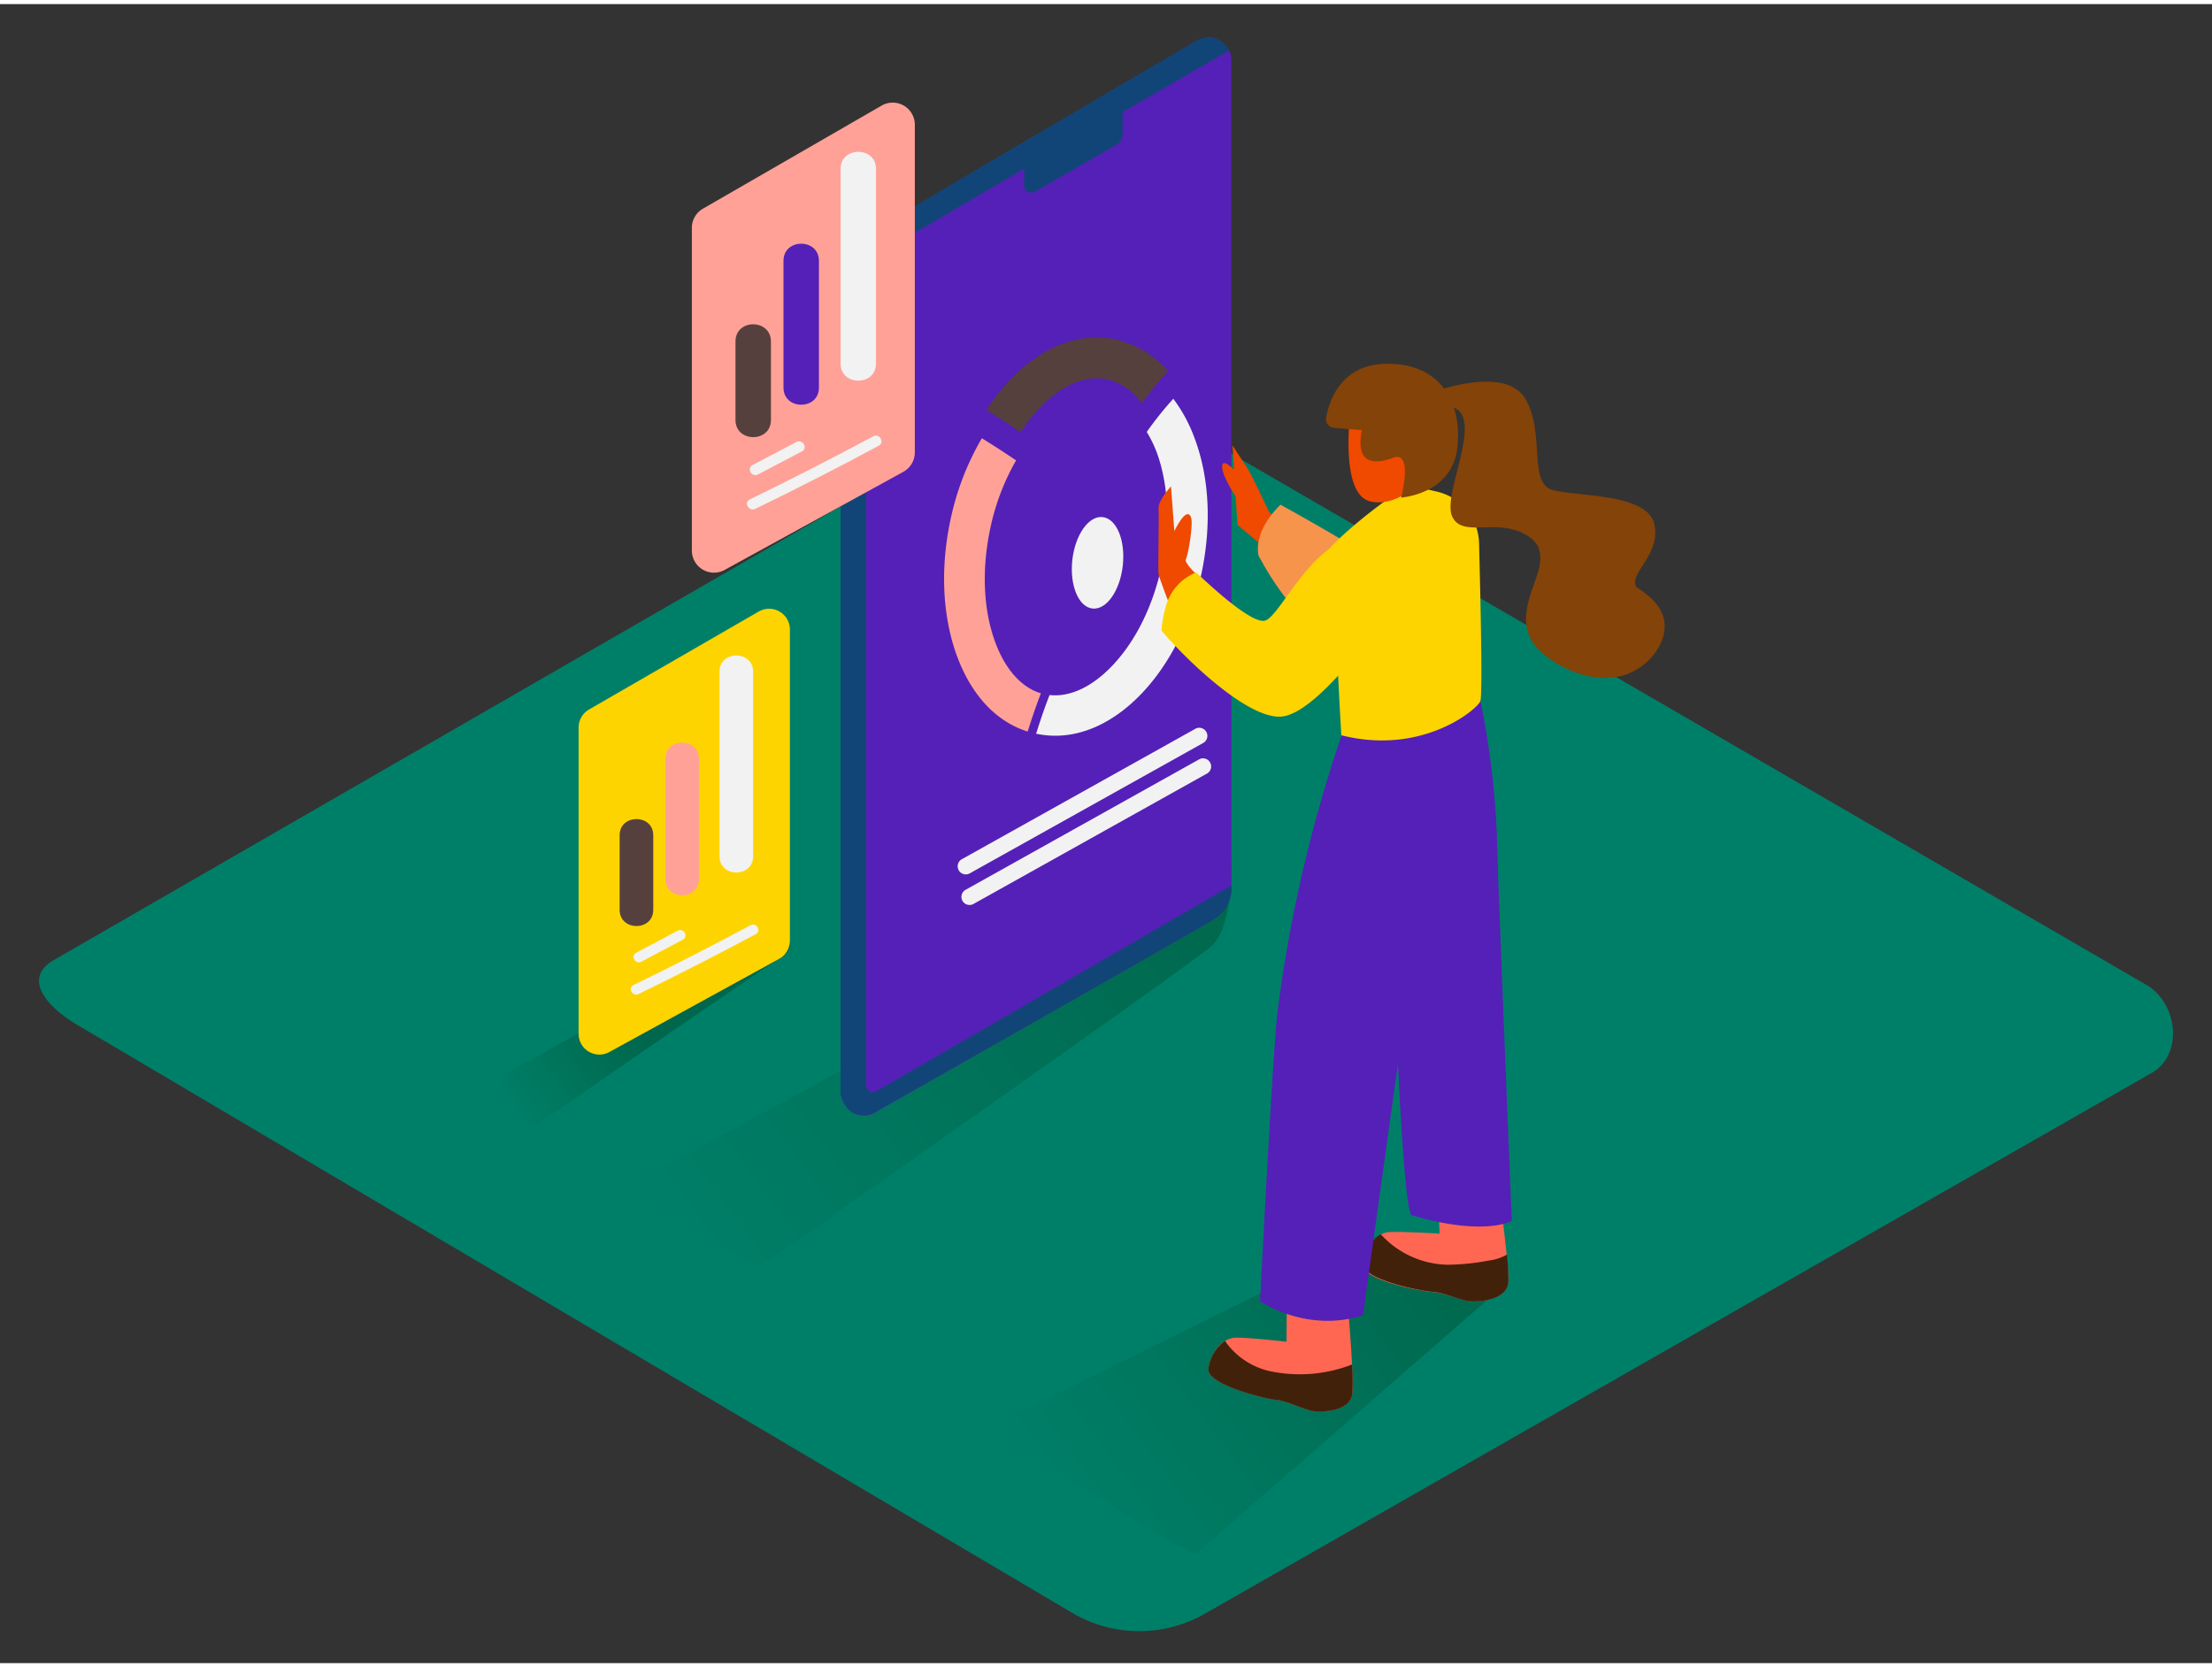 <svg id="Layer_2" data-name="Layer 2" xmlns="http://www.w3.org/2000/svg" xmlns:xlink="http://www.w3.org/1999/xlink" viewBox="0 0 400 300" width="406" height="306" class="illustration styles_illustrationTablet__1DWOa"><rect x="0" y="0" width="400" height="300" fill="#333333" stroke="none"/><defs><linearGradient id="linear-gradient" x1="91.61" y1="199.52" x2="114.04" y2="183.88" gradientUnits="userSpaceOnUse"><stop offset="0" stop-color="#007f68"></stop><stop offset="1" stop-color="#00674c"></stop></linearGradient><linearGradient id="linear-gradient-2" x1="121.26" y1="225.22" x2="220.66" y2="151.91" xlink:href="#linear-gradient"></linearGradient><linearGradient id="linear-gradient-3" x1="190.71" y1="273.82" x2="264.32" y2="219.54" xlink:href="#linear-gradient"></linearGradient></defs><title>PP</title><path d="M194.28,291.14,14.56,184.93C8.84,181.71,3.93,176.44,9.51,173L189.88,69c2.71-1.68,6.82-2.78,9.57-1.18L388.11,177.34c5.72,3.32,6.75,12.6,1,15.93L218,291A23.9,23.9,0,0,1,194.28,291.14Z" fill="#007f68"></path><path d="M142.84,169.36s.75,1.81-1.95,3.29S92.24,206,92.24,206l-11.39-6.58,55.82-31.29Z" fill="url(#linear-gradient)"></path><path d="M222.67,154.64s.44,12.13-3.59,15.7-81.94,58.18-81.94,58.18L113,214Z" fill="url(#linear-gradient-2)"></path><path d="M272.77,231l-56.46,49.2c.13,1.6-37.68-22.76-37.68-22.76l71-35" fill="url(#linear-gradient-3)"></path><path d="M216.48,6.64c-14.58,8.64-50.67,30-61.46,36.27a6,6,0,0,0-3,5.26V196.33c-.22,3,3.2,5.82,6,4.23L218.67,166c2.44-1.4,4-3.37,4-6.18V10.17A4.1,4.1,0,0,0,216.48,6.64Z" fill="#5520b7"></path><path d="M222.27,8.39,203,19.54v4.12a2,2,0,0,1-1,1.71L187.2,33.91a1.3,1.3,0,0,1-2-1.13v-3L157.51,46a1.76,1.76,0,0,0-.87,1.52V195.61a1.2,1.2,0,0,0,1.8,1l64.23-37.23a6.37,6.37,0,0,1-2.83,5.91c-3.33,2.12-61.84,35.23-61.84,35.23s-4.63,2.09-6-3.43v-149a6.09,6.09,0,0,1,2.51-4.94c2.68-1.95,61.95-36.59,61.95-36.59A4.19,4.19,0,0,1,222.27,8.39Z" fill="#124577"></path><path d="M188.2,72.81c3.28-3.37,6.82-5.15,10.13-5.15a9,9,0,0,1,1.86.19,10.7,10.7,0,0,1,6.28,4.33,61.79,61.79,0,0,1,4.73-5.82,17.42,17.42,0,0,0-9.49-5.7c-6.38-1.35-13.05,1.14-18.78,7a36.86,36.86,0,0,0-4.55,5.75c2.1,1.27,4.14,2.62,6.18,4A29.61,29.61,0,0,1,188.2,72.81Z" fill="#56403d"></path><path d="M188.23,124.63c-3.51-1.05-6.42-4.29-8.25-9.21-2.16-5.82-2.49-13.1-.93-20.49a42,42,0,0,1,4.69-12.42c-2-1.35-4.09-2.71-6.19-4a49.25,49.25,0,0,0-5.7,14.88c-1.85,8.74-1.41,17.46,1.23,24.57s7.11,11.8,12.75,13.59C186.57,129.24,187.34,126.91,188.23,124.63Z" fill="#ffa197"></path><path d="M216,78.45a27.34,27.34,0,0,0-3.83-7.08,61.66,61.66,0,0,0-4.8,6A21.74,21.74,0,0,1,209.15,81c2.16,5.82,2.49,13.1.93,20.49s-4.81,13.91-9.15,18.36c-3.61,3.71-7.53,5.49-11.13,5.09-.92,2.31-1.7,4.67-2.44,7h.05a16.51,16.51,0,0,0,3.42.36c5.3,0,10.65-2.54,15.36-7.37,5.3-5.43,9.23-13.23,11.08-22S218.69,85.56,216,78.45Z" fill="#f2f2f2"></path><ellipse cx="198.49" cy="101.05" rx="8.32" ry="4.59" transform="translate(76.09 287.13) rotate(-83.65)" fill="#f2f2f2"></ellipse><path d="M216.92,136.53l-42.4,23.68a1.47,1.47,0,0,0,1.43,2.56l42.4-23.68A1.47,1.47,0,0,0,216.92,136.53Z" fill="#f2f2f2"></path><path d="M216.24,131l-42.4,23.68a1.47,1.47,0,0,0,1.43,2.56l42.4-23.68A1.47,1.47,0,0,0,216.24,131Z" fill="#f2f2f2"></path><path d="M110.19,189.5l30.7-16.85a3.76,3.76,0,0,0,1.95-3.29V113.09a3.76,3.76,0,0,0-5.63-3.25l-30.7,17.72a3.76,3.76,0,0,0-1.88,3.25v55.4A3.76,3.76,0,0,0,110.19,189.5Z" fill="#fdd400"></path><path d="M112.05,150.31v13.47c0,3.91,6.08,3.92,6.08,0V150.31C118.13,146.39,112.05,146.39,112.05,150.31Z" fill="#56403d"></path><path d="M120.32,136.48v21.74c0,3.91,6.08,3.92,6.08,0V136.48C126.4,132.57,120.32,132.56,120.32,136.48Z" fill="#ffa197"></path><path d="M130.11,120.73V154.1c0,3.91,6.08,3.92,6.08,0V120.73C136.2,116.82,130.11,116.81,130.11,120.73Z" fill="#f2f2f2"></path><path d="M122.55,167.55l-7.52,4c-1.07.56-.12,2.18.94,1.62l7.52-4C124.56,168.61,123.62,167,122.55,167.55Z" fill="#f2f2f2"></path><path d="M135.73,166.56q-10.49,5.63-21.19,10.83c-1.08.53-.14,2.14.94,1.62q10.7-5.21,21.19-10.83C137.73,167.61,136.79,166,135.73,166.56Z" fill="#f2f2f2"></path><path d="M131,102.34l32.37-17.77a4,4,0,0,0,2.06-3.47V21.75a4,4,0,0,0-5.94-3.43L127.11,37a4,4,0,0,0-2,3.43V98.86A4,4,0,0,0,131,102.34Z" fill="#ffa197"></path><path d="M133,61V75.21c0,4.13,6.41,4.13,6.41,0V61C139.38,56.87,133,56.87,133,61Z" fill="#56403d"></path><path d="M141.68,46.43V69.35c0,4.13,6.41,4.13,6.41,0V46.43C148.09,42.3,141.68,42.29,141.68,46.43Z" fill="#5520b7"></path><path d="M152,29.81V65c0,4.13,6.41,4.13,6.41,0V29.81C158.43,25.69,152,25.68,152,29.81Z" fill="#f2f2f2"></path><path d="M144,79.19l-7.93,4.17c-1.12.59-.13,2.29,1,1.7L145,80.89C146.16,80.3,145.16,78.6,144,79.19Z" fill="#f2f2f2"></path><path d="M157.93,78.15q-11.06,5.93-22.35,11.43c-1.14.56-.14,2.26,1,1.7q11.29-5.49,22.35-11.43C160,79.25,159.05,77.55,157.93,78.15Z" fill="#f2f2f2"></path><path d="M270,208.72c.53,1.26,2.9,18.77,2.75,22.2s-5.34,3.76-6.93,3.63-4.71-1.58-6.69-1.65-12.92-2.14-12.61-5,2.21-5.69,4.67-5.84,9.14.28,9.14.28l-.67-15.87" fill="#ff6753"></path><path d="M267.73,126.06a152.67,152.67,0,0,1,2.94,23.9c.17,8.29,2.71,70.06,2.71,70.06s-4.79,2.89-18.08-1c-1.93-.56-3.73-57.39-3.73-57.39l1.71-27.8" fill="#5520b7"></path><path d="M249.67,222.43a16.76,16.76,0,0,0,12.1,5.53,41.24,41.24,0,0,0,7.4-.75,8.74,8.74,0,0,0,3.33-1.08,43.84,43.84,0,0,1,.27,4.85c-.18,3.43-5.36,3.72-7,3.58s-4.7-1.61-6.67-1.7-12.9-2.23-12.57-5.12A7.12,7.12,0,0,1,249.67,222.43Z" fill="#42210b"></path><path d="M223.43,89S221,85.42,221,83.66s2.14.55,2.14.55l-.28-4.43s1.65,2.58,2.49,3.79,3.52,6.94,4,8,4.81,3.79,4.81,3.79-1.25,4.07-2.57,4.35-7.81-5.57-7.81-5.57Z" fill="#f04900"></path><path d="M231.56,90.53s-4.83,4.28-4,9.14c0,0,6.08,12.08,12.65,14.07s10.32-10.95,8.52-12.85S231.56,90.53,231.56,90.53Z" fill="#f7944b"></path><path d="M216.31,103.06s-2.25-2.07-1.86-2.7,1.39-6.43.91-7.59c-.85-2.07-3,2.53-3,2.53l-.61-8.09s-2.36,2.56-2.25,4-.12,11.13,0,11.85,2.14,5.94,2.14,5.94" fill="#f04900"></path><path d="M242.94,228.82c.47,1.28,1.95,18.89,1.62,22.31s-5.52,3.48-7.1,3.27-4.62-1.82-6.59-2-12.79-2.79-12.34-5.67,2.49-5.57,5-5.59,9.11.74,9.11.74l.14-15.88" fill="#ff6753"></path><path d="M242.6,132.25A252.76,252.76,0,0,0,231,182.43c-.83,6.72-3.14,52.14-3.14,52.14s8.43,5.81,18.62,2.53c0,0,7.64-55.38,7.91-56.47,3.92-15.72,4.27-25.49,5.21-49.26" fill="#5520b7"></path><path d="M241.59,115c-.45-6.57-2.83-10-1.32-16.4C245,93.45,253.92,87.23,254.87,87l5,1.17a9.81,9.81,0,0,1,7.59,9.29c.27,10.19.65,27.21.24,28.57s-10.4,9.92-25.13,6.19C242.18,126.51,242,120.75,241.59,115Z" fill="#fdd400"></path><path d="M244.22,73.37s-2.08,15.28,3.58,16.57,11.82-5.41,12.11-8.54S251.72,67.86,244.22,73.37Z" fill="#f04900"></path><path d="M241.25,76.64a1.59,1.59,0,0,1-1.45-1.86c.58-3.17,2.75-9.59,10.81-9.74,6.16-.11,10,2.62,11.85,6.75h0l.11.24.46,1.34a16.26,16.26,0,0,1,.56,6.14c-.26,5.81-4.65,9.07-10.23,9.74,0,0,2.28-8.58-1.43-7.21s-6.83.93-5.66-5Z" fill="#844308"></path><path d="M256.45,72.58l-.54.59S255.9,72.84,256.45,72.58Z" fill="#844308"></path><path d="M258.48,70.35c1.09-.33,13.68-5.06,17.33,1s.49,15.27,4.93,16.51,17.25.54,18.43,6.26c1.15,5.54-4.65,8.75-3.28,11.29,3.49,2.2,6.25,5.11,4.68,9.56a10.7,10.7,0,0,1-4.78,5.45c-5.28,3.12-12.45.72-16.8-3-3.81-3.23-3.47-7-2-11.39,1.14-3.32,3.11-7.36-.6-9.79-5.52-3.62-11.93.52-13.8-3.62s6.21-18.53-.3-19.81c-3.6-.71-5.16-.51-5.85-.2Z" fill="#844308"></path><path d="M210.89,108.66a9.23,9.23,0,0,1,5.42-5.89c4.78,4.53,10.64,9.45,12.56,8.68,2.82-1.13,8.45-14.27,16.45-14.93s7.78,10.41,7.78,10.41-14,21.55-21.54,21.92c-6.1.3-17.19-10.41-21.54-15.58A21.76,21.76,0,0,1,210.89,108.66Z" fill="#fdd400"></path><path d="M218.52,246.74a7.35,7.35,0,0,1,3-5,13.45,13.45,0,0,0,7.91,5.42A26.09,26.09,0,0,0,244.49,246a46.49,46.49,0,0,1,.07,5.15c-.33,3.42-5.52,3.48-7.1,3.27s-4.62-1.82-6.59-2S218.07,249.62,218.52,246.74Z" fill="#42210b"></path></svg>